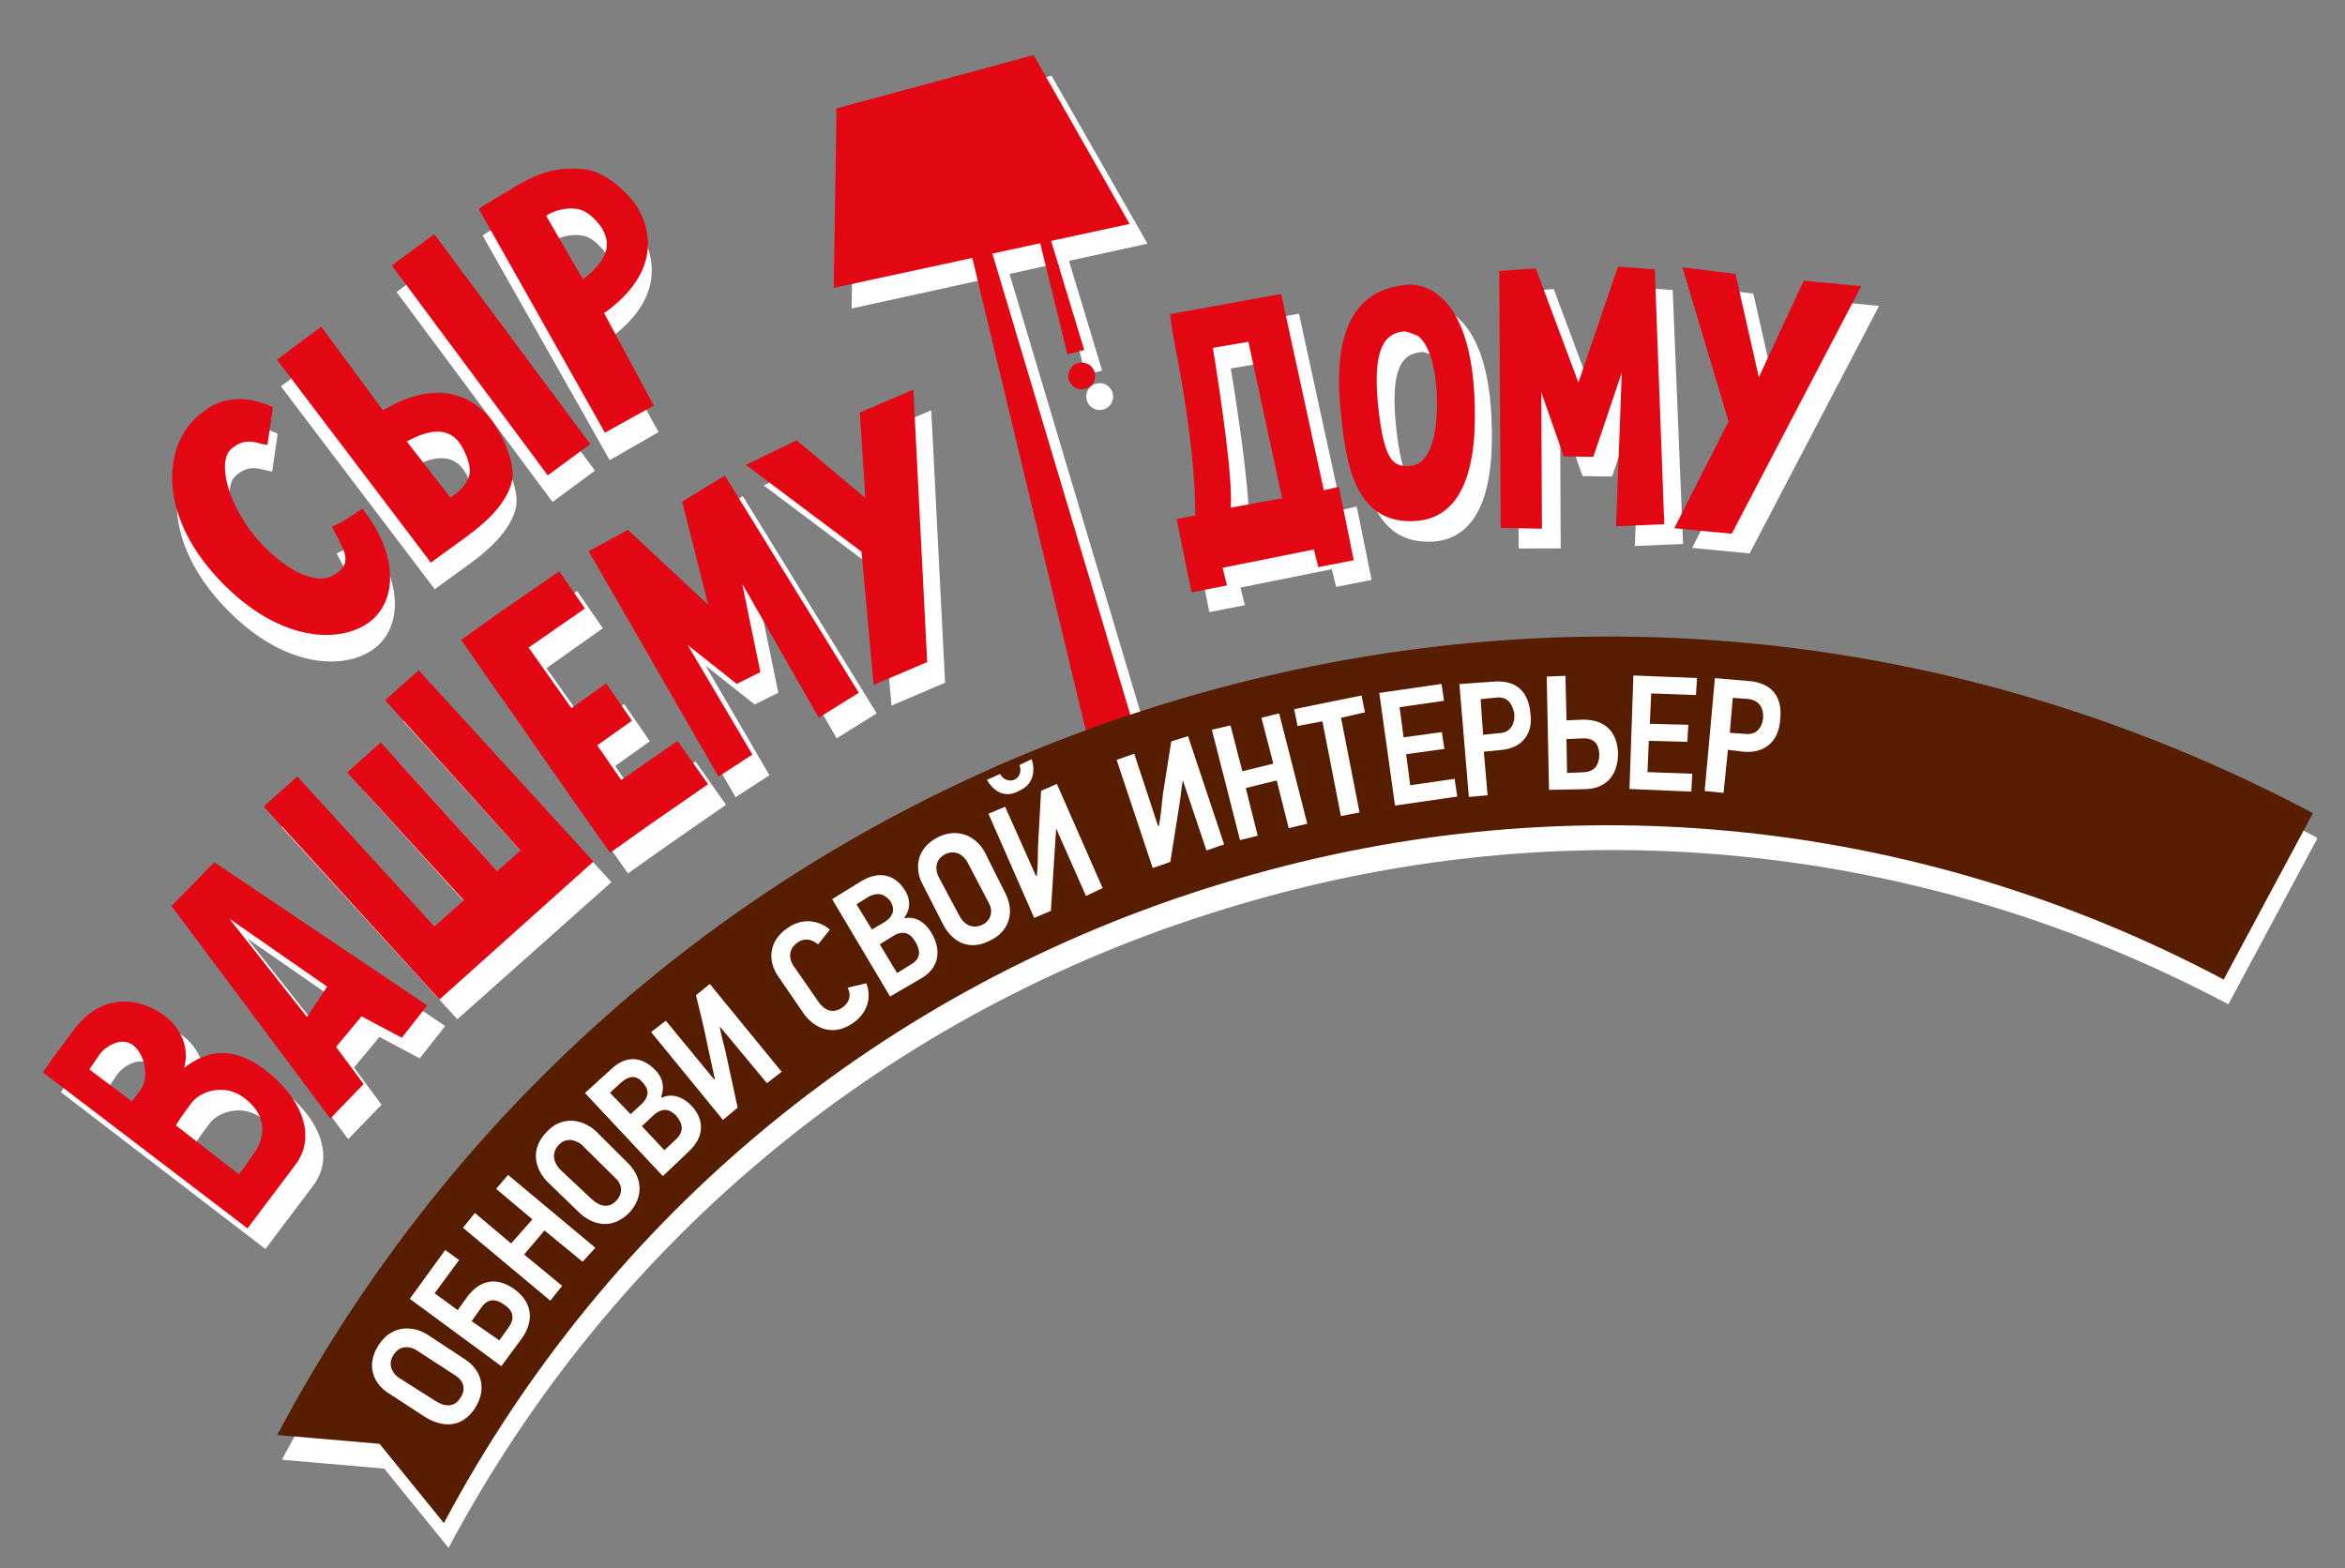 <svg width="574" height="384" fill="none" xmlns="http://www.w3.org/2000/svg"><rect width="100%" height="100%" fill="#808080" stroke="none"/><g clip-path="url(#a)"><path d="M68.93 266.731c8.83 6.601 13.415 16.228 7.616 23.694 0 0-4.756 6.327-11.58 15.367L14.89 267.373c2.876-4.278 7.223-9.932 7.223-9.932 7.004-9.922 16.485-8.375 22.368-4.047 4.524 3.295 6.285 8.46 4.948 12.889 5.716-4.404 12.251-5.13 19.503.448Zm-32.273 7.762c.826-1.128 2.069-2.713 2.069-2.713 2.268-3.158 1.144-8.789-1.803-11.061-2.946-2.273-6.981.527-8.215 2.329l-2.468 3.604 10.417 7.841Zm27.33-.771c-4.525-3.295-9.929-1.746-12.435.987 0 0-2.487 3.168-4.119 5.862l15.416 11.989c1.452-1.812 3.094-4.288 3.094-4.288 4.765-6.109 2.567-11.255-1.957-14.55Zm44.974-22.523-6.217 7.921-9.864-5.244-6.236 7.485 6.75 9.095-8.163 8.444-38.858-52.023 10.471-10.731 52.117 35.053Zm-24.511-4.815-23.94-16.637 19.014 24.064 4.926-7.427Zm27.502 3.153-43.015-47.033 8.213-7.353 33.585 36.745 7.158-6.433-28.537-31.507 8.212-7.354 28.537 31.507 5.687-5.058-33.138-36.546 8.212-7.354 42.787 46.825-37.701 33.561Zm21.813-85.944 10.506 14.827 8.489-6.055 6.313 9.115-8.488 6.055 5.847 8.48 13.806-9.567 7.474 10.592-13.806 9.567-10.189 7.223-7.473-10.593-10.516-15.045-6.313-9.115-5.838-8.262-6.323-9.332 10.188-7.223 13.806-9.567 6.313 9.115-13.796 9.785Zm46.273 31.597-31.554-55.186 9.619-5.231 19.638 18.356-6.371-25.278 10.445-6.36 32.779 53.165-9.8 6.113-18.744-32.814 4.459 21.649-5.783 2.877-12.023-9.517 15.634 26.834-8.299 5.392Zm19.345-82.34 16.823 14.111-1.362-20.912 13.106-5.604 3.386 66.699-13.106 5.604-2.975-32.638-28.303-21.249 12.431-6.011Zm132.715 11.172 3.64 17.971-8.681 1.695-1.067-4.322-22.349 4.483 1.066 4.322-8.681 1.695-3.64-17.971 4.559-.857c.019-14.419-2.869-30.239-4.614-39.993-.839-4.113-1.42-7.365-1.507-9.327l27.146-4.914 10.443 48.036 3.685-.818Zm-26.472 5.321 12.595-2.304-8.26-38.302-8.691 1.476c2.098 12.796 4.931 32.332 4.356 39.13Zm26.793-22.812c-2.198-20 3.03-30.5 15.891-31.723 3.049-.354 6.166.82 8.675 3.111 5.019 4.585 7.817 13.418 8.158 26.073.581 18.107-4.248 27.714-14.06 28.584-15.493 1.122-17.308-15.182-18.664-26.045Zm9.337-1.723c1.442 12.825 3.495 14.7 7.855 14.289 5.89-.479 6.548-10.338 6.516-16.017-.186-9.167-2.374-14.095-4.636-15.742-.675-.407-2.898-1.183-3.335-1.164-3.486.373-8.254 1.457-6.4 18.634Zm29.98 29.477-.373-62.9 8.948-.614L390.74 98.71l9.691-28.391 9.006.694 2.528 62.149-11.798.521 1.401-37.636-6.969 20.624-7.229-.117-5.51-15.704.164 33.417-10.288.018Zm57.441-62.397 5.716 25.307 10.995-23.643 14.069 1.344-31.689 60.603-14.07-1.344 13.292-26.147-11.3-37.73 12.987 1.61Zm-147.445 111.16-11.037 2.891L241.769 66.41l4.758-1.302 35.205 117.94Z" fill="#fff"/><path d="M280.873 59.657 208.46 75.529l.675-44.158 48.249-12.838 23.489 41.124Z" fill="#fff"/><path d="m269.77 90.732-4.113 1.056-10.696-43.874 1.729-.514 13.08 43.332Zm-.45 9.632a3.276 3.276 0 0 0 3.132-3.415 3.276 3.276 0 0 0-3.421-3.126 3.277 3.277 0 0 0-3.133 3.415 3.277 3.277 0 0 0 3.422 3.126ZM57.692 116.492c-3.579 3.217-.446 14.657 7.368 23.049 7.348 7.758 14.236 10.075 17.854 7.731 4.69-2.829 2.818-5.586-.52-11.774 2.792-1.216 4.7-2.611 7.463-4.48 7.644 9.492 9.237 20.782 2.725 26.968-6.731 6.196-22.69 6.683-38.09-9.895-15.4-16.577-13.33-34.145-3.341-40.922 0 0 6.303-5.958 16.813-.962l-1.343 9.235c-2.641-.32-5.35-2.167-8.929 1.05Zm37.013-9.501c15.355-9.198 23.795-1.489 26.828 2.746 2.33 3.174 5.944 10.661 4.608 15.089-1.517 5.31-6.359 9.675-10.812 12.93-.845.693-8.061 5.818-8.906 6.51l-37.66-49.672L79.57 86.47l15.136 20.521Zm12.759-43.163-10.388 7.668 38.174 51.398 10.387-7.668-38.173-51.398ZM115.946 122c.113-2.408-1.561-5.611-2.265-6.672-1.169-1.696-4.193-5.713-13.167-.729l10.677 13.728c2.554-1.642 4.861-3.929 4.755-6.327Zm45.255-16.201-11.955 6.864-31.108-54.987c.845-.693 8.527-5.183 9.59-5.885 6.619-3.788 11.188-4.427 16.688-3.796 4.846.66 10.549 5.869 12.679 9.488 2.605 4.473 6.365 15.23-8.277 25.707l12.383 22.609ZM134.848 59.34l9.006 15.55c8.261-6.264 5.665-10.518 4.704-12.442-.704-1.061-2.795-3.809-5.237-4.574-2.442-.766-6.137-.166-8.473 1.466Z" fill="#fff"/><path d="M56.53 109.99c-3.58 3.216-.447 14.656 7.367 23.049 7.348 7.758 14.236 10.075 17.854 7.731 4.69-2.829 2.818-5.586-.52-11.774 2.791-1.216 4.7-2.611 7.463-4.481 7.644 9.493 9.237 20.782 2.725 26.969-6.731 6.196-22.69 6.683-38.09-9.895-15.4-16.577-13.33-34.145-3.341-40.922 0 0 6.303-5.959 16.813-.962l-1.343 9.235c-2.641-.32-5.35-2.167-8.929 1.05Zm37.231-9.511c15.355-9.198 23.795-1.489 26.828 2.746 2.33 3.174 5.944 10.661 4.608 15.089-1.517 5.31-6.359 9.675-10.812 12.93-.845.693-8.061 5.818-8.906 6.511l-37.66-49.673 10.806-8.124 15.136 20.521Zm12.54-43.153-10.387 7.668 38.173 51.398 10.387-7.669-38.173-51.397Zm8.701 58.162c.112-2.408-1.562-5.611-2.265-6.672-1.17-1.696-4.193-5.713-13.167-.729l10.677 13.728c2.554-1.642 4.642-3.919 4.755-6.327Zm45.036-16.191-11.965 6.646-30.88-54.779c.845-.693 8.527-5.183 9.59-5.885 6.619-3.788 11.188-4.427 16.689-3.796 4.845.66 10.548 5.869 12.678 9.488 2.606 4.473 6.365 15.23-8.277 25.707l12.165 22.619Zm-26.353-46.459 9.006 15.55c8.26-6.264 5.664-10.519 4.704-12.442-.704-1.061-2.796-3.809-5.238-4.575-2.441-.766-6.136-.165-8.472 1.467ZM64.548 261.682c8.83 6.6 13.414 16.228 7.615 23.694 0 0-4.755 6.327-11.58 15.367l-50.067-38.201c2.876-4.278 7.223-9.932 7.223-9.932 7.004-9.922 16.485-8.375 22.368-4.047 4.524 3.295 6.285 8.46 4.948 12.888 5.925-4.631 12.251-5.129 19.493.231Zm-32.264 7.98c.825-1.129 2.069-2.713 2.069-2.713 2.268-3.159 1.144-8.789-1.803-11.062-2.946-2.272-6.981.528-8.215 2.33l-2.468 3.604 10.417 7.841Zm27.32-.989c-4.524-3.296-9.928-1.746-12.435.986 0 0-2.486 3.169-4.119 5.862l15.416 11.989c1.452-1.811 3.094-4.287 3.094-4.287 4.765-6.109 2.567-11.255-1.957-14.55Zm44.975-22.524-6.217 7.921-9.864-5.244-6.237 7.485 6.75 9.096-8.163 8.443-38.858-52.022 10.471-10.731 52.118 35.052Zm-24.502-4.596-23.94-16.637L75.15 248.98l4.925-7.427Zm27.503 3.153-43.025-47.251 8.212-7.354 33.585 36.746 7.159-6.434-28.528-31.289 8.212-7.353 28.538 31.507 5.687-5.058-33.148-36.764 8.212-7.354 42.787 46.824-37.691 33.78Zm21.803-86.162 10.506 14.827 8.489-6.055 6.313 9.114-8.488 6.056 5.847 8.479 13.806-9.567 7.474 10.593-13.806 9.567-10.189 7.223-7.473-10.593-10.516-15.046-6.314-9.114-5.838-8.262-6.313-9.114 10.188-7.223 13.806-9.567 6.314 9.114-13.806 9.568Zm46.491 31.587-31.773-55.176 9.62-5.232 19.637 18.357-6.371-25.278 10.445-6.361 32.779 53.166-9.8 6.113-18.744-32.814 4.459 21.649-5.783 2.877-12.023-9.518 15.853 26.825-8.299 5.392Zm19.127-82.331 16.823 14.112L210.462 101l13.105-5.604 3.387 66.698-13.106 5.604-2.975-32.637-28.303-21.25 12.431-6.011Zm132.724 11.391 3.64 17.971-8.681 1.694-1.067-4.322-22.349 4.484 1.066 4.322-8.681 1.694-3.64-17.971 4.559-.857c.019-14.419-2.869-30.238-4.614-39.992-.839-4.114-1.42-7.365-1.507-9.327l27.146-4.914 10.443 48.036 3.685-.818Zm-26.481 5.103 12.594-2.305-8.26-38.302-8.691 1.477c2.108 13.014 4.941 32.55 4.357 39.13Zm27.011-22.822c-2.198-20 3.029-30.5 15.891-31.723 3.049-.353 6.166.82 8.675 3.112 5.019 4.584 7.817 13.417 8.158 26.072.581 18.107-4.248 27.714-14.06 28.585-15.702 1.349-17.527-15.173-18.664-26.046Zm9.118-1.714c1.443 12.826 3.496 14.701 7.856 14.29 5.889-.479 6.548-10.339 6.516-16.017-.187-9.167-2.375-14.095-4.637-15.743-.674-.407-2.898-1.182-3.335-1.163-3.267.363-8.244 1.675-6.4 18.633Zm29.98 29.478-.373-62.9 8.948-.614 10.43 27.939 9.69-28.391 9.006.694 2.32 62.376-11.798.522 1.401-37.637-6.969 20.625-7.23-.118-5.51-15.703.164 33.416-10.079-.209Zm57.451-62.179 5.716 25.307 10.995-23.643 14.069 1.344-31.689 60.603-14.07-1.344 13.292-26.147-11.3-37.73 12.987 1.61ZM277.567 177.989l-11.245 3.119-28.708-119.539 4.758-1.302 35.195 117.722Z" fill="#E30613"/><path d="M276.5 54.826 204.077 70.48l.684-43.94 48.24-13.056L276.5 54.826Z" fill="#E30613"/><path d="m265.387 85.683-4.113 1.055-10.686-43.656 1.729-.513 13.07 43.114Zm-.45 9.632a3.278 3.278 0 0 0 3.133-3.416 3.277 3.277 0 0 0-3.422-3.125 3.277 3.277 0 0 0-3.133 3.415 3.277 3.277 0 0 0 3.422 3.126Z" fill="#E30613"/><path d="M545.448 245.884c-75.993-40.332-163.27-48.707-245.338-23.451-82.297 25.047-149.888 80.683-190.316 156.528L94.05 359.559 69 357.389c46.074-86.798 123.387-150.292 217.555-179.141 94.169-28.849 193.758-19.27 280.736 26.911l-21.842 40.725Z" fill="#fff"/><path d="M544.304 239.817c-75.993-40.332-163.27-48.707-245.338-23.452-82.297 25.047-149.888 80.684-190.316 156.529l-15.744-19.403-25.051-2.169c46.074-86.799 123.387-150.292 217.555-179.141 94.169-28.849 193.758-19.271 280.736 26.911l-21.842 40.725Z" fill="#571D00"/><path d="M113.659 332.694c4.505 2.86 5.372 7.627 2.715 11.895-3.274 5.17-8.1 4.946-12.376 2.295l-8.791-5.728c-3.374-2.035-5.98-6.508-2.496-11.905 3.283-4.951 8.327-4.737 11.929-2.493l9.019 5.936Zm-11.695-2.104c-1.131-.824-4.01-1.571-5.642 1.123-1.642 2.476-.007 4.806 1.343 5.621l9.009 5.718c2.252 1.43 4.665 1.542 6.089-.924 1.233-1.803.918-3.973-1.334-5.403l-9.465-6.135Zm10.072-9.839 2.269-3.159c3.511-4.743 7.672-4.708 11.512-2.038 4.523 3.295 4.935 7.646 2.059 11.924l-5.163 7.001-22.401-16.487 8.665-11.961 3.393 2.471-5.989 8.13 5.655 4.119Zm10.179 7.414 2.268-3.158c1.652-2.258 1.128-4.201-1.124-5.631-2.034-1.439-4.01-1.57-5.652.906l-2.268 3.158 6.776 4.725Zm20.383-19.251-9.314-7.671-4.993 5.9 9.314 7.671-2.904 3.624-21.366-17.843 2.904-3.623 8.868 7.472 5.211-5.91-8.868-7.473 2.915-3.405 21.366 17.842-3.133 3.416Zm10.966-24.297c3.887 3.76 3.881 8.567.539 12.21-4.186 4.336-9.05 3.24-12.482-.104l-7.547-7.312c-2.747-2.719-4.717-7.656-.321-12.22 3.968-4.326 9.06-3.022 12.026-.313l7.785 7.739Zm-11.136-4.314c-.913-.833-3.602-2.244-5.691.033-2.088 2.277-.89 4.627.261 5.887l7.765 7.303c2.053 1.875 4.267 2.433 6.147.384 1.462-1.594 1.584-3.784-.241-5.451l-8.241-8.156Zm26.333 1.458-6.512 6.186-19.069-20.348 6.313-5.74c3.779-3.662 7.74-3.182 10.953.171 1.607 1.677 2.358 3.828 1.382 6.493l.228.208c2.573-1.206 5.253-.014 7.088 1.871 3.441 3.562 3.187 7.724-.383 11.159Zm-16.72-16.738-2.734 2.524 5.047 5.238 2.735-2.524c1.889-1.831 1.812-3.575.205-5.252-1.388-1.686-3.145-1.827-5.253.014Zm8.013 7.947-2.943 2.752 5.513 5.873 2.944-2.752c2.098-2.058 1.355-3.992-.033-5.678-1.606-1.677-3.373-2.036-5.481-.195Zm16.91 1.219-17.588-21.505 3.598-2.781 11.798 14.334.219-.01c-.553-2.597-1.096-4.976-1.648-7.573-.849-4.332-1.915-8.654-2.982-12.976l3.38-2.771 17.588 21.505-3.599 2.781-11.56-13.907c.305 1.952.829 3.895 1.353 5.838l3.029 14.066-3.588 2.999Zm35.079-33.446c1.475 3.649.109 7.423-3.29 9.758-4.672 3.265-9.347 1.505-12.151-2.521l-6.086-8.907c-2.567-3.6-2.57-8.624 2.32-11.899 3.608-2.563 7.579-1.864 10.307.418l-2.904 3.624c-1.141-1.042-3.146-1.827-5.054-.432-2.336 1.632-2.012 4.021-1.07 5.509l6.313 9.114c1.398 1.905 3.412 2.908 5.748 1.275 1.7-1.167 2.278-2.94 1.317-4.864l4.55-1.075Zm13.517-1.253-7.683 4.491-14.188-23.84 7.245-4.472c4.482-2.601 8.254-1.457 10.613 2.371 1.179 1.914 1.503 4.303-.148 6.561l.009.218c2.821-.562 5.083 1.086 6.5 3.426 2.834 4.681 1.706 8.881-2.348 11.245Zm-6.809-10.403-3.409 2.117 4.251 7.021 3.409-2.117c2.564-1.424 2.249-3.595 1.07-5.509-1.189-2.132-2.975-2.927-5.321-1.512Zm-6.114-9.561-2.982 1.88 3.776 6.168 3.2-1.889c2.127-1.405 2.487-3.168 1.307-5.082-1.388-1.686-2.946-2.273-5.301-1.077Zm33.457-.823c2.396 4.7.851 9.356-3.65 11.521-5.347 2.858-9.623.207-11.792-4.285l-4.794-9.4c-1.902-3.411-1.915-8.654 3.65-11.521 5.138-2.63 9.633.011 11.544 3.64l5.042 10.045Zm-9.315-7.671c-.713-1.28-2.548-3.165-5.34-1.949-2.782 1.434-2.448 4.041-1.725 5.538l5.012 9.39c1.199 2.35 3.223 3.572 5.796 2.366 1.928-.959 2.706-3.178 1.517-5.31l-5.26-10.035Zm16.367 13.694-11.197-25.501 4.084-1.71 7.534 16.925.219-.01c.321-2.635.215-5.034.318-7.66l.732-13.139 3.865-1.701 11.198 25.502-4.074 1.928-7.297-16.499-.395 5.916-.903 14.24-4.084 1.709Zm-11.563-33.786 3.219-1.454c.485 1.071 2.063 2.094 3.563 1.372 1.501-.722 1.642-2.475 1.157-3.546l3.001-1.444c.752 2.152.925 6.076-3.158 7.786-3.846 2.136-6.593-.582-7.782-2.714Zm40.576 21.581-8.832-26.48 4.311-1.502 5.816 17.657.218-.01c.54-2.645.653-5.053.974-7.689.681-4.399 1.372-8.58 2.053-12.98l4.103-1.273 8.832 26.48-4.311 1.501-5.797-17.22c-.35 1.981-.482 3.953-.832 5.935l-2.223 14.079-4.312 1.502Zm33.28-9.773-2.924-11.667-7.579 1.864 2.924 11.667-4.331 1.066-6.886-27.003 4.55-1.075 2.904 11.231 7.58-1.864-2.905-11.231 4.331-1.066 6.885 27.003-4.549 1.075Zm12.816-27 4.528 23.175-4.56.857-4.527-23.175-6.079 1.143-.838-4.114 16.489-3.351.838 4.114-5.851 1.351Zm13.209 21.48-3.846-27.574 15.226-2.202.62 4.123-10.876 1.573.983 7.384 9.357-1.287.62 4.123-9.357 1.288.993 7.602 10.876-1.573.63 4.341-15.226 2.202Zm25.887-13.596-4.142.401.91 10.665-4.579.42-2.316-27.641 8.292-.585c5.234-.45 8.627 2.021 9.106 7.898.63 4.342-1.6 8.373-7.271 8.842Zm-1.224-12.835-3.705.382.604 8.712 3.923-.392c2.622-.116 3.856-1.918 3.73-4.753-.562-2.815-1.94-4.283-4.552-3.949Zm21.568 22.421-8.53.159-.569-27.719 4.588-.203.263 10.911 3.933-.173c5.909-.043 8.466 3.339 8.678 8.136.032 5.678-3.11 8.876-8.363 8.889Zm-.331-12.437-3.933.174.148 8.295 3.933-.174c2.84-.126 3.865-1.7 3.968-4.326-.116-2.617-1.276-4.095-4.116-3.969Zm11.493 12.381.961-27.787 15.57.623-.254 4.162-10.963-.39-.328 7.442 9.424.239-.254 4.162-9.423-.239-.318 7.66 10.962.39-.244 4.38-15.133-.642Zm28.056-9.105-3.962-.48-1.067 10.533-4.617-.451 2.5-27.637 8.35.724c5.273.422 8.258 3.567 7.634 9.274-.215 5.034-3.348 8.45-8.838 8.037Zm.96-12.931-3.733-.272-.717 8.551 3.734.272c2.641.32 4.103-1.274 4.424-3.909.103-2.626-1.067-4.322-3.708-4.642Z" fill="#fff"/></g><defs><clipPath id="a"><path fill="#fff" transform="rotate(-2.531 558.275 12.334)" d="M0 0h558.545v358.794H0z"/></clipPath></defs></svg>